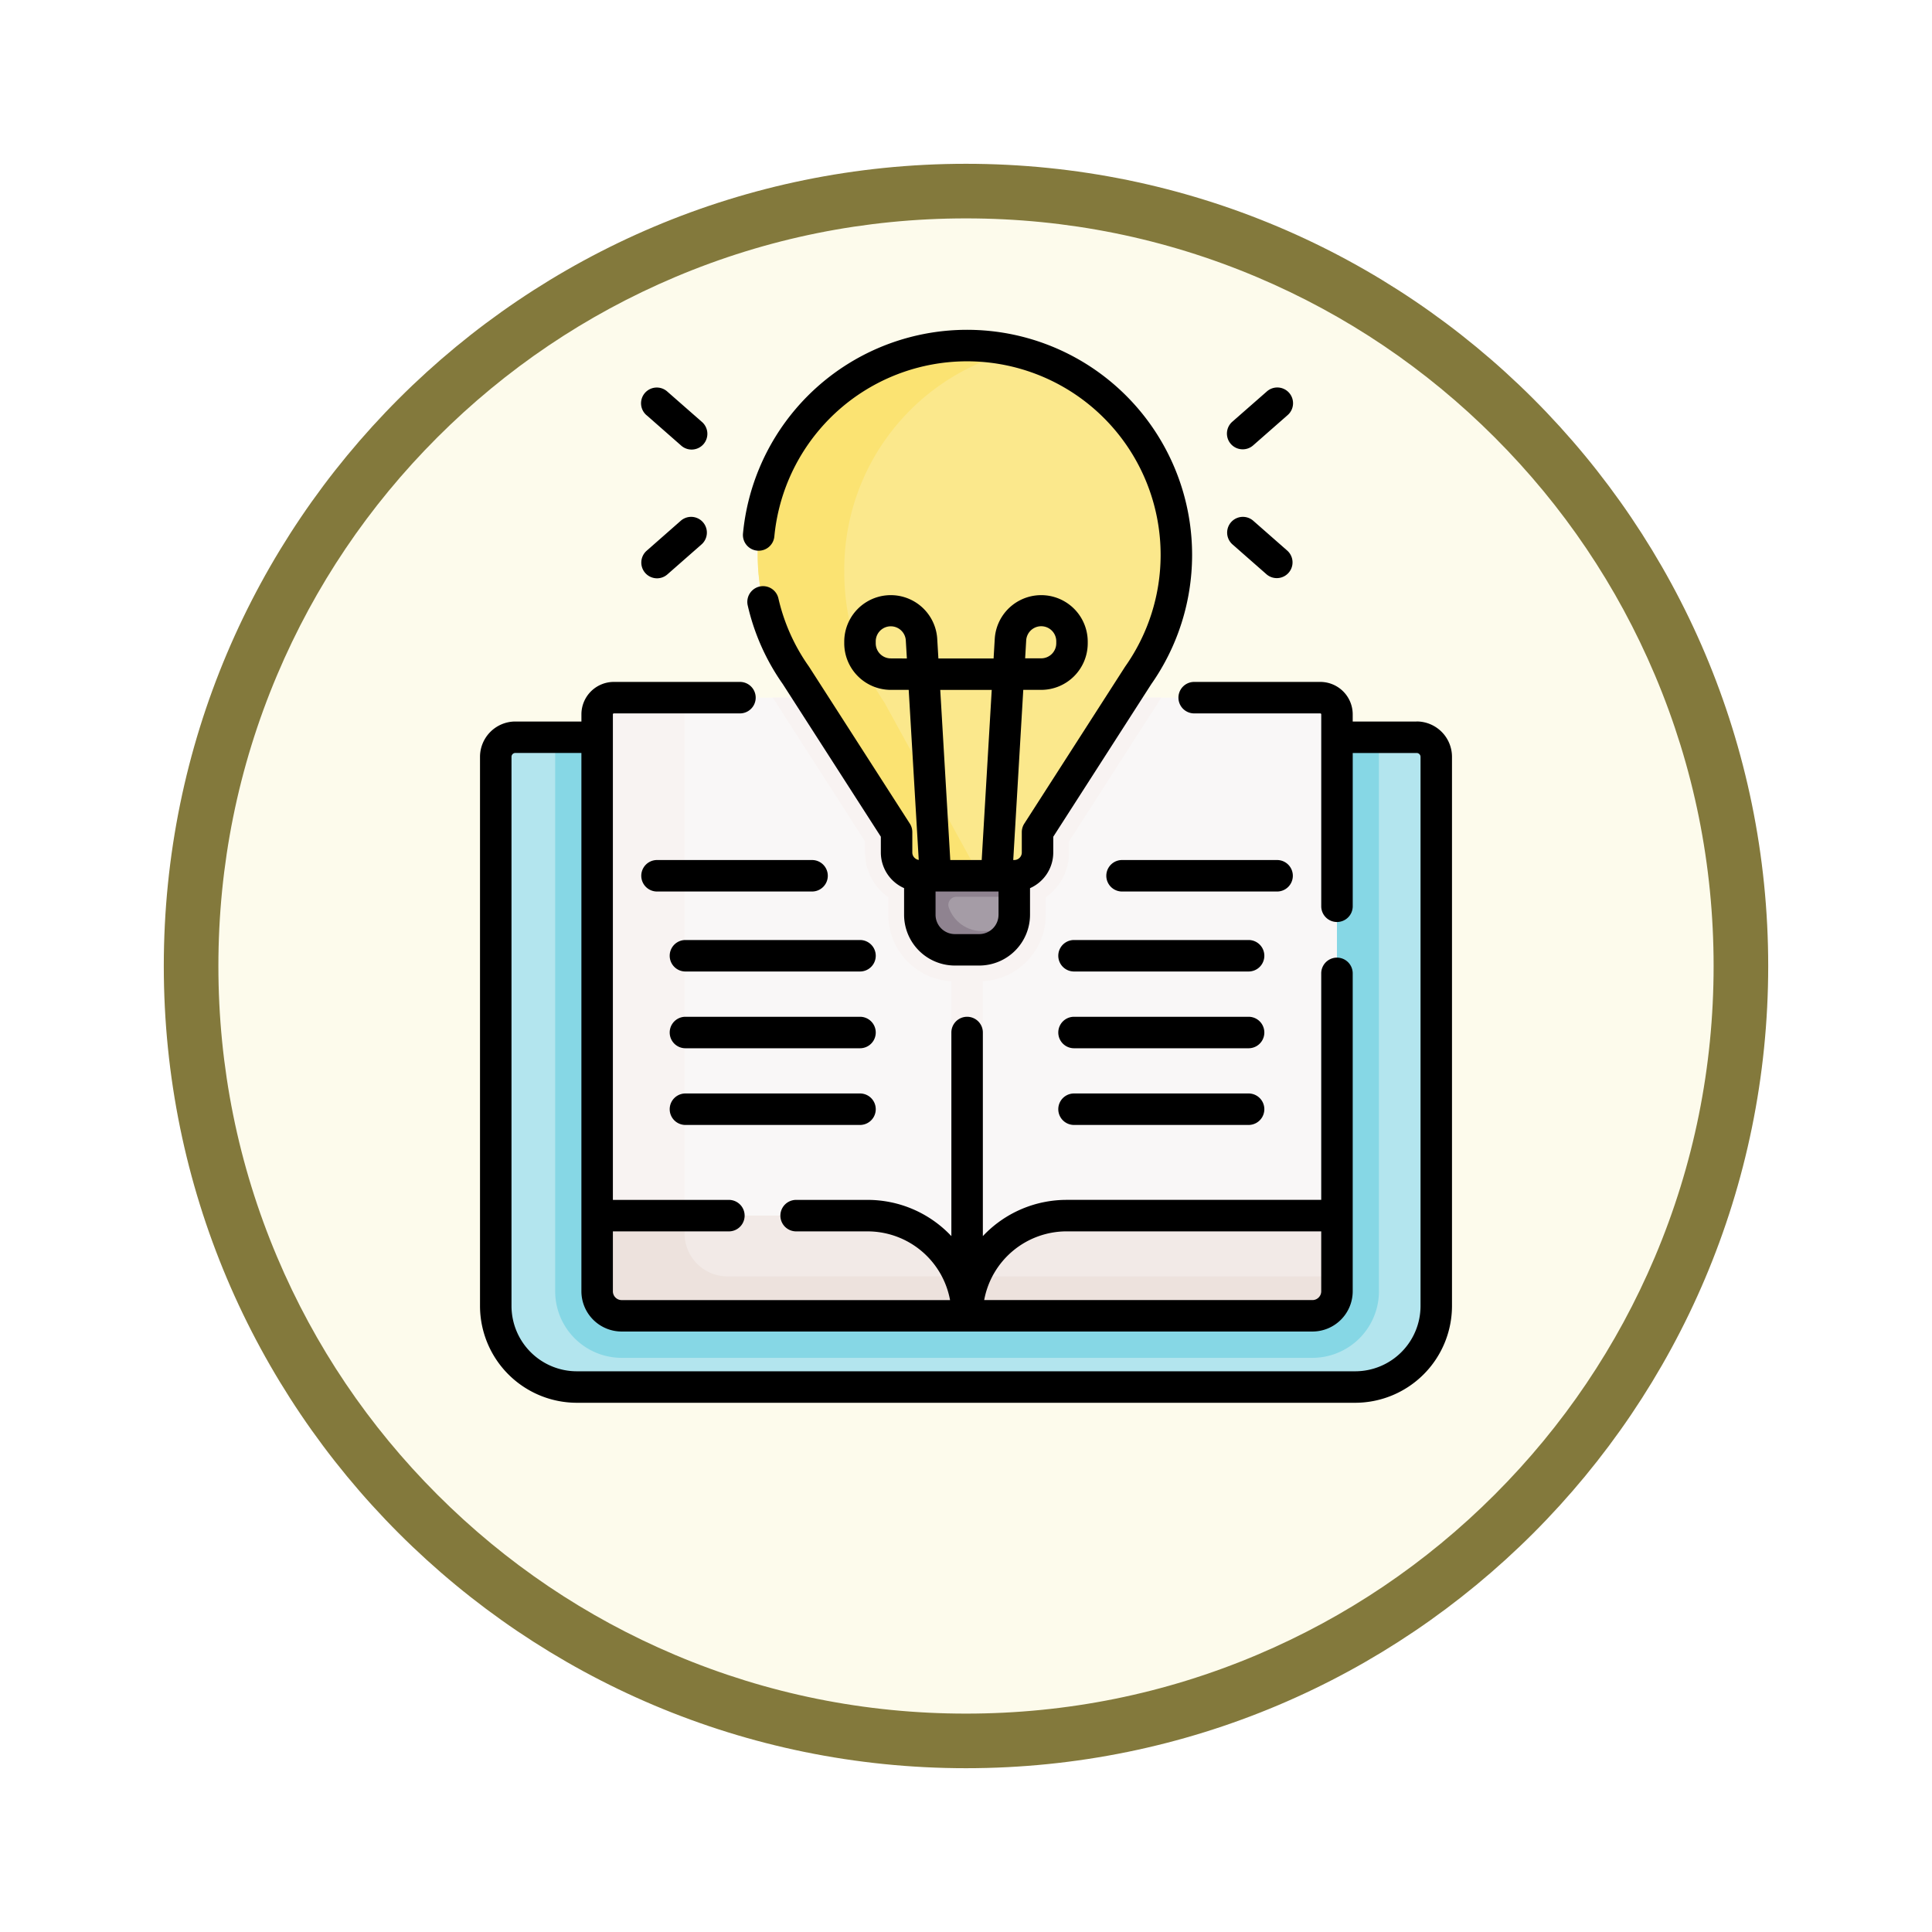 <svg xmlns="http://www.w3.org/2000/svg" xmlns:xlink="http://www.w3.org/1999/xlink" width="106.16" height="106.16" viewBox="0 0 106.16 106.16">
  <defs>
    <filter id="Path_982547" x="0" y="0" width="106.16" height="106.16" filterUnits="userSpaceOnUse">
      <feOffset dy="3" input="SourceAlpha"/>
      <feGaussianBlur stdDeviation="3" result="blur"/>
      <feFlood flood-opacity="0.161"/>
      <feComposite operator="in" in2="blur"/>
      <feComposite in="SourceGraphic"/>
    </filter>
  </defs>
  <g id="Group_1203839" data-name="Group 1203839" transform="translate(-190.92 -6505.348)">
    <g id="Group_1203672" data-name="Group 1203672" transform="translate(0 -74.53)">
      <g id="Group_1203344" data-name="Group 1203344" transform="translate(-81.08 5174.875)">
        <g id="Group_1177900" data-name="Group 1177900" transform="translate(281 1411.003)">
          <g id="Group_1172010" data-name="Group 1172010" transform="translate(0)">
            <g id="Group_1171046" data-name="Group 1171046">
              <g id="Group_1148525" data-name="Group 1148525">
                <g transform="matrix(1, 0, 0, 1, -9, -6)" filter="url(#Path_982547)">
                  <g id="Path_982547-2" data-name="Path 982547" transform="translate(9 6)" fill="#fdfbec">
                    <path d="M 44.08 86.66 C 38.331 86.66 32.755 85.535 27.507 83.315 C 22.436 81.17 17.882 78.1 13.971 74.189 C 10.06 70.278 6.99 65.724 4.846 60.654 C 2.626 55.405 1.5 49.829 1.5 44.08 C 1.5 38.331 2.626 32.755 4.846 27.507 C 6.99 22.436 10.06 17.882 13.971 13.971 C 17.882 10.06 22.436 6.99 27.507 4.846 C 32.755 2.626 38.331 1.5 44.08 1.5 C 49.829 1.5 55.405 2.626 60.654 4.846 C 65.724 6.99 70.278 10.06 74.189 13.971 C 78.1 17.882 81.17 22.436 83.315 27.507 C 85.535 32.755 86.66 38.331 86.66 44.08 C 86.66 49.829 85.535 55.405 83.315 60.654 C 81.17 65.724 78.1 70.278 74.189 74.189 C 70.278 78.1 65.724 81.17 60.654 83.315 C 55.405 85.535 49.829 86.66 44.08 86.66 Z" stroke="none"/>
                    <path d="M 44.08 3 C 38.533 3 33.153 4.086 28.091 6.227 C 23.199 8.296 18.806 11.258 15.032 15.032 C 11.258 18.806 8.296 23.199 6.227 28.091 C 4.086 33.153 3 38.533 3 44.08 C 3 49.627 4.086 55.007 6.227 60.07 C 8.296 64.961 11.258 69.355 15.032 73.128 C 18.806 76.902 23.199 79.864 28.091 81.933 C 33.153 84.075 38.533 85.16 44.08 85.16 C 49.627 85.16 55.007 84.075 60.07 81.933 C 64.961 79.864 69.355 76.902 73.128 73.128 C 76.902 69.355 79.864 64.961 81.933 60.07 C 84.075 55.007 85.16 49.627 85.16 44.08 C 85.16 38.533 84.075 33.153 81.933 28.091 C 79.864 23.199 76.902 18.806 73.128 15.032 C 69.355 11.258 64.961 8.296 60.07 6.227 C 55.007 4.086 49.627 3 44.08 3 M 44.08 0 C 68.425 0 88.16 19.735 88.16 44.08 C 88.16 68.425 68.425 88.16 44.08 88.16 C 19.735 88.16 0 68.425 0 44.08 C 0 19.735 19.735 0 44.08 0 Z" stroke="none" fill="#83793c"/>
                  </g>
                </g>
              </g>
            </g>
          </g>
        </g>
      </g>
      <g id="aprendizaje_2_" data-name="aprendizaje (2)" transform="translate(193.232 6598)">
        <g id="Group_1203670" data-name="Group 1203670" transform="translate(24.929 0.865)">
          <path id="Path_1043673" data-name="Path 1043673" d="M82.166,194.154a1.077,1.077,0,0,1,1.077,1.077V225.4a4.454,4.454,0,0,1-4.454,4.454H36.018a4.454,4.454,0,0,1-4.454-4.454V195.231a1.077,1.077,0,0,1,1.077-1.077Z" transform="translate(-31.564 -172.63)" fill="#b3e5ee"/>
          <path id="Path_1043674" data-name="Path 1043674" d="M59.879,194.154V224.6a3.658,3.658,0,0,0,3.653,3.654H101.49a3.658,3.658,0,0,0,3.653-3.654V194.154Z" transform="translate(-56.614 -172.63)" fill="#86d7e5"/>
          <path id="Path_1043675" data-name="Path 1043675" d="M119.615,175.283H80.795a.916.916,0,0,0-.916.917v27.546l12.51,4.569,7.816.9,18.732-3.381,1.593-2.087V176.2A.916.916,0,0,0,119.615,175.283Z" transform="translate(-74.308 -155.935)" fill="#f9f7f7"/>
          <path id="Path_1043676" data-name="Path 1043676" d="M248.639,175.283h1.73v33.969h-1.73Z" transform="translate(-223.607 -155.935)" fill="#f8f3f2"/>
          <path id="Path_1043677" data-name="Path 1043677" d="M163.57,175.283l5.073,7.9v.613a3,3,0,0,0,1.277,2.457v.963a3.66,3.66,0,0,0,3.656,3.656h1.338a3.66,3.66,0,0,0,3.656-3.656v-.963a3,3,0,0,0,1.277-2.457v-.613l5.073-7.9Z" transform="translate(-148.348 -155.935)" fill="#f8f3f2"/>
          <g id="Group_1203668" data-name="Group 1203668" transform="translate(5.572)">
            <g id="Group_1203667" data-name="Group 1203667" transform="translate(0 19.348)">
              <g id="XMLID_248_">
                <g id="Group_1203666" data-name="Group 1203666">
                  <g id="Group_1203664" data-name="Group 1203664">
                    <path id="Path_1043678" data-name="Path 1043678" d="M84.68,204.717V175.283H80.795a.916.916,0,0,0-.916.917v27.546l4.957,1.81A2.354,2.354,0,0,1,84.68,204.717Z" transform="translate(-79.879 -175.283)" fill="#f8f3f2"/>
                  </g>
                  <g id="Group_1203665" data-name="Group 1203665" transform="translate(0 28.462)">
                    <path id="Path_1043679" data-name="Path 1043679" d="M100.2,427.571v.038H81.226a1.347,1.347,0,0,1-1.347-1.348V422.1H94.736A5.468,5.468,0,0,1,100.2,427.571Z" transform="translate(-79.879 -422.103)" fill="#f2eae7"/>
                    <path id="Path_1043680" data-name="Path 1043680" d="M276.465,422.1v4.158a1.347,1.347,0,0,1-1.347,1.348H256.139v-.038a5.468,5.468,0,0,1,5.468-5.468Z" transform="translate(-235.813 -422.103)" fill="#f2eae7"/>
                  </g>
                </g>
              </g>
            </g>
            <path id="Path_1043681" data-name="Path 1043681" d="M238.825,248.154h-5.19v3.527a1.926,1.926,0,0,0,1.926,1.926H236.9a1.926,1.926,0,0,0,1.926-1.926Z" transform="translate(-215.904 -220.403)" fill="#a59ca6"/>
            <path id="Path_1043682" data-name="Path 1043682" d="M238.825,248.154h-5.19v3.527a1.926,1.926,0,0,0,1.926,1.926H236.9a1.924,1.924,0,0,0,1.711-1.044,1.952,1.952,0,0,1-.226.014h-1.338a1.925,1.925,0,0,1-1.822-1.3.44.44,0,0,1,.416-.582h3.186v-2.537Z" transform="translate(-215.904 -220.403)" fill="#8f8390"/>
            <path id="Path_1043683" data-name="Path 1043683" d="M179.4,19A11.5,11.5,0,1,0,158.49,25.62l5.535,8.616v1.12a1.277,1.277,0,0,0,1.277,1.277h5.19a1.277,1.277,0,0,0,1.277-1.277v-1.12L177.3,25.62A11.448,11.448,0,0,0,179.4,19Z" transform="translate(-147.571 -7.499)" fill="#fbe88c"/>
            <path id="Path_1043684" data-name="Path 1043684" d="M163.341,27.089a12.665,12.665,0,0,1-2.19-7.155A12.353,12.353,0,0,1,170.529,7.8a11.5,11.5,0,0,0-12.038,17.819l5.535,8.616v1.12a1.277,1.277,0,0,0,1.277,1.277h3.287Z" transform="translate(-147.572 -7.5)" fill="#fbe372"/>
          </g>
          <g id="Group_1203669" data-name="Group 1203669" transform="translate(5.572 47.811)">
            <path id="Path_1043685" data-name="Path 1043685" d="M256.569,451.046a5.451,5.451,0,0,0-.431,2.131v.038h18.979a1.347,1.347,0,0,0,1.347-1.348v-.821H256.569Z" transform="translate(-235.812 -447.708)" fill="#ede2dd"/>
            <path id="Path_1043686" data-name="Path 1043686" d="M87.046,425.441a2.366,2.366,0,0,1-2.366-2.366V422.1h-4.8v4.158a1.347,1.347,0,0,0,1.347,1.348H100.2v-.038a5.451,5.451,0,0,0-.431-2.131Z" transform="translate(-79.879 -422.103)" fill="#ede2dd"/>
          </g>
        </g>
        <g id="Group_1203671" data-name="Group 1203671" transform="translate(24.064 0)">
          <path id="Path_1043687" data-name="Path 1043687" d="M75.531,169.961H72.017v-.395a1.783,1.783,0,0,0-1.781-1.781h-6.93a.865.865,0,0,0,0,1.73h6.93a.052.052,0,0,1,.052.052v10.545a.865.865,0,0,0,1.73,0v-8.421h3.514a.212.212,0,0,1,.212.212v30.173a3.593,3.593,0,0,1-3.589,3.589H29.383a3.593,3.593,0,0,1-3.589-3.589V171.9a.212.212,0,0,1,.212-.212h3.629v29.58a2.214,2.214,0,0,0,2.212,2.212H69.805a2.214,2.214,0,0,0,2.212-2.212V183.8a.865.865,0,1,0-1.73,0v12.446H56.294a6.315,6.315,0,0,0-4.6,1.991V187.05a.865.865,0,0,0-1.73,0v11.188a6.315,6.315,0,0,0-4.6-1.991h-3.93a.865.865,0,0,0,0,1.73h3.93a4.61,4.61,0,0,1,4.528,3.776H31.847a.483.483,0,0,1-.482-.482v-3.294h6.374a.865.865,0,0,0,0-1.73H31.365v-26.68a.052.052,0,0,1,.052-.052h6.93a.865.865,0,0,0,0-1.73h-6.93a1.783,1.783,0,0,0-1.781,1.781v.395H26.006a1.944,1.944,0,0,0-1.942,1.942v30.173a5.325,5.325,0,0,0,5.319,5.319h42.77a5.325,5.325,0,0,0,5.319-5.319V171.9a1.944,1.944,0,0,0-1.942-1.942ZM56.294,197.976H70.287v3.294a.483.483,0,0,1-.482.482H51.767a4.61,4.61,0,0,1,4.528-3.776Z" transform="translate(-24.064 -148.437)"/>
          <path id="Path_1043688" data-name="Path 1043688" d="M150.131,12.135a.866.866,0,0,0,.942-.78,10.637,10.637,0,1,1,19.289,7.133l-.021.031-5.534,8.616a.865.865,0,0,0-.137.467v1.12a.413.413,0,0,1-.412.412H164.2l.551-9.349h.985a2.56,2.56,0,0,0,2.557-2.557v-.1a2.557,2.557,0,0,0-5.109-.15l-.064,1.082h-3.033l-.064-1.082a2.557,2.557,0,0,0-5.109.15v.1a2.56,2.56,0,0,0,2.557,2.557h.985l.551,9.343a.412.412,0,0,1-.353-.406V27.6a.866.866,0,0,0-.137-.467l-5.535-8.616-.021-.031a10.538,10.538,0,0,1-1.665-3.729.865.865,0,0,0-1.686.388,12.26,12.26,0,0,0,1.927,4.322l5.388,8.387v.867a2.144,2.144,0,0,0,1.277,1.958v1.463a2.794,2.794,0,0,0,2.791,2.791h1.338a2.794,2.794,0,0,0,2.791-2.791V30.681a2.144,2.144,0,0,0,1.277-1.958v-.867l5.387-8.387a12.367,12.367,0,1,0-22.436-8.276.865.865,0,0,0,.78.942Zm14.78,4.941a.827.827,0,0,1,1.653.049v.1a.828.828,0,0,1-.827.827h-.883Zm-7.44.98a.828.828,0,0,1-.827-.827v-.1a.827.827,0,0,1,1.653-.049l.058.98Zm5.547,1.73-.551,9.349h-1.727l-.551-9.349Zm.373,12.358a1.062,1.062,0,0,1-1.061,1.061h-1.338a1.063,1.063,0,0,1-1.061-1.061V30.865h3.461v1.279Z" transform="translate(-134.9 0)"/>
          <path id="Path_1043689" data-name="Path 1043689" d="M380.875,30.97a.862.862,0,0,0,.57-.215l1.887-1.657a.865.865,0,1,0-1.141-1.3L380.3,29.455a.865.865,0,0,0,.571,1.515Z" transform="translate(-338.964 -24.403)"/>
          <path id="Path_1043690" data-name="Path 1043690" d="M380.3,90.562l1.887,1.657a.865.865,0,0,0,1.141-1.3l-1.887-1.657a.865.865,0,0,0-1.141,1.3Z" transform="translate(-338.964 -78.779)"/>
          <path id="Path_1043691" data-name="Path 1043691" d="M101.2,29.1l1.887,1.657a.865.865,0,1,0,1.141-1.3L102.338,27.8a.865.865,0,1,0-1.141,1.3Z" transform="translate(-92.042 -24.402)"/>
          <path id="Path_1043692" data-name="Path 1043692" d="M101.769,92.435a.862.862,0,0,0,.57-.215l1.887-1.657a.865.865,0,0,0-1.141-1.3L101.2,90.92a.865.865,0,0,0,.571,1.515Z" transform="translate(-92.043 -78.78)"/>
          <path id="Path_1043693" data-name="Path 1043693" d="M111.152,253.519a.865.865,0,0,0-.865-.865h-8.519a.865.865,0,1,0,0,1.73h8.519A.865.865,0,0,0,111.152,253.519Z" transform="translate(-92.042 -223.519)"/>
          <path id="Path_1043694" data-name="Path 1043694" d="M124.908,290.8h-9.592a.865.865,0,0,0,0,1.73h9.592a.865.865,0,0,0,0-1.73Z" transform="translate(-104.028 -257.27)"/>
          <path id="Path_1043695" data-name="Path 1043695" d="M124.908,327.346h-9.592a.865.865,0,0,0,0,1.73h9.592a.865.865,0,1,0,0-1.73Z" transform="translate(-104.028 -289.598)"/>
          <path id="Path_1043696" data-name="Path 1043696" d="M124.908,363.887h-9.592a.865.865,0,0,0,0,1.73h9.592a.865.865,0,1,0,0-1.73Z" transform="translate(-104.028 -321.925)"/>
          <path id="Path_1043697" data-name="Path 1043697" d="M332.745,253.519a.865.865,0,0,0-.865-.865h-8.519a.865.865,0,1,0,0,1.73h8.519A.865.865,0,0,0,332.745,253.519Z" transform="translate(-288.082 -223.519)"/>
          <path id="Path_1043698" data-name="Path 1043698" d="M310.1,290.8h-9.592a.865.865,0,0,0,0,1.73H310.1a.865.865,0,0,0,0-1.73Z" transform="translate(-267.868 -257.27)"/>
          <path id="Path_1043699" data-name="Path 1043699" d="M310.1,327.346h-9.592a.865.865,0,0,0,0,1.73H310.1a.865.865,0,0,0,0-1.73Z" transform="translate(-267.868 -289.598)"/>
          <path id="Path_1043700" data-name="Path 1043700" d="M310.1,363.887h-9.592a.865.865,0,0,0,0,1.73H310.1a.865.865,0,0,0,0-1.73Z" transform="translate(-267.868 -321.925)"/>
        </g>
      </g>
    </g>
  </g>
</svg>
